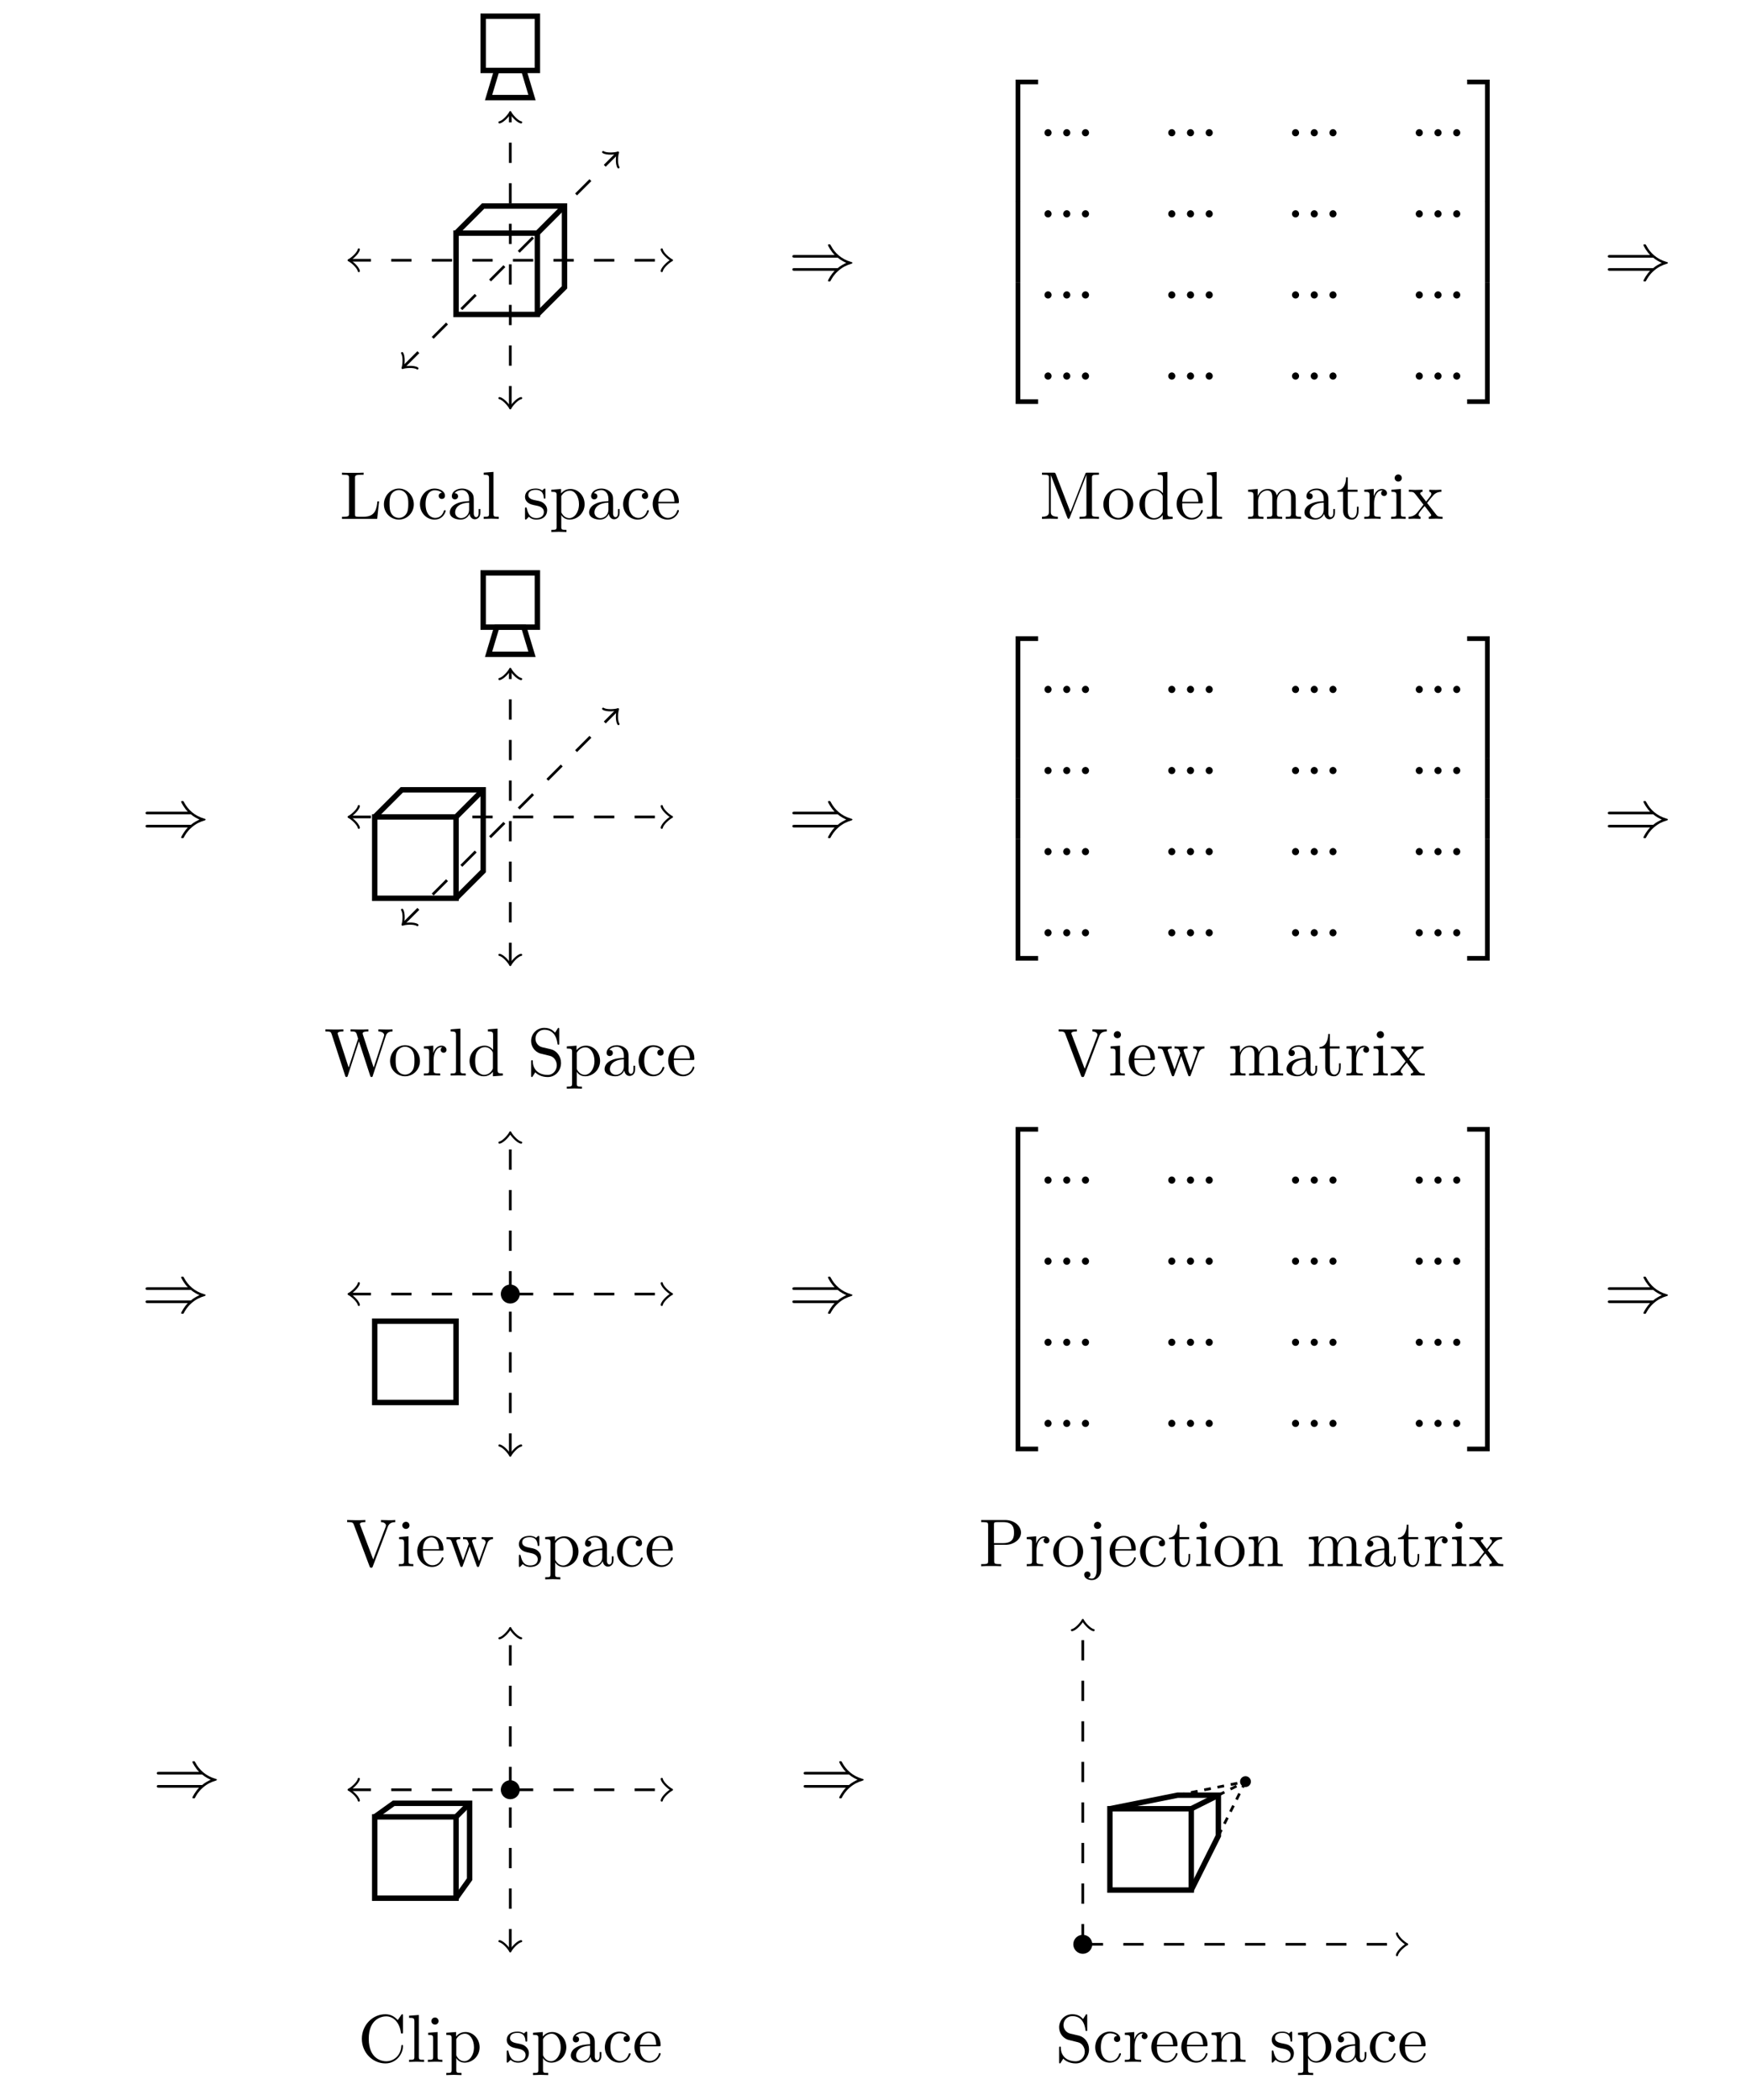 <?xml version="1.0" encoding="UTF-8"?>
<svg xmlns="http://www.w3.org/2000/svg" xmlns:xlink="http://www.w3.org/1999/xlink" width="257.37" height="309.53" viewBox="0 0 257.37 309.53">
<defs>
<g>
<g id="glyph-0-0">
</g>
<g id="glyph-0-1">
<path d="M 7.234 -3.266 C 7.656 -2.906 8.172 -2.641 8.5 -2.5 C 8.141 -2.328 7.641 -2.078 7.234 -1.719 L 0.906 -1.719 C 0.734 -1.719 0.547 -1.719 0.547 -1.531 C 0.547 -1.328 0.734 -1.328 0.891 -1.328 L 6.781 -1.328 C 6.312 -0.875 5.797 0.016 5.797 0.141 C 5.797 0.25 5.922 0.25 5.984 0.25 C 6.062 0.25 6.125 0.25 6.172 0.172 C 6.375 -0.203 6.656 -0.734 7.312 -1.312 C 8 -1.922 8.656 -2.188 9.188 -2.344 C 9.344 -2.406 9.359 -2.406 9.375 -2.438 C 9.406 -2.438 9.406 -2.469 9.406 -2.5 C 9.406 -2.516 9.406 -2.531 9.391 -2.547 L 9.359 -2.578 C 9.344 -2.578 9.328 -2.594 9.141 -2.656 C 7.797 -3.047 6.797 -3.953 6.234 -5.031 C 6.125 -5.219 6.125 -5.234 5.984 -5.234 C 5.922 -5.234 5.797 -5.234 5.797 -5.125 C 5.797 -5 6.297 -4.125 6.781 -3.656 L 0.891 -3.656 C 0.734 -3.656 0.547 -3.656 0.547 -3.453 C 0.547 -3.266 0.734 -3.266 0.906 -3.266 Z M 7.234 -3.266 "/>
</g>
<g id="glyph-1-0">
</g>
<g id="glyph-1-1">
<path d="M 3.25 17.547 L 3.938 17.547 L 3.938 0.297 L 6.562 0.297 L 6.562 -0.391 L 3.25 -0.391 Z M 3.25 17.547 "/>
</g>
<g id="glyph-1-2">
<path d="M 3.25 5.984 L 3.938 5.984 L 3.938 -0.016 L 3.25 -0.016 Z M 3.25 5.984 "/>
</g>
<g id="glyph-1-3">
<path d="M 3.25 17.531 L 6.562 17.531 L 6.562 16.844 L 3.938 16.844 L 3.938 -0.406 L 3.25 -0.406 Z M 3.25 17.531 "/>
</g>
<g id="glyph-1-4">
<path d="M 2.703 17.547 L 3.391 17.547 L 3.391 -0.391 L 0.062 -0.391 L 0.062 0.297 L 2.703 0.297 Z M 2.703 17.547 "/>
</g>
<g id="glyph-1-5">
<path d="M 2.703 5.984 L 3.391 5.984 L 3.391 -0.016 L 2.703 -0.016 Z M 2.703 5.984 "/>
</g>
<g id="glyph-1-6">
<path d="M 2.703 16.844 L 0.062 16.844 L 0.062 17.531 L 3.391 17.531 L 3.391 -0.406 L 2.703 -0.406 Z M 2.703 16.844 "/>
</g>
<g id="glyph-2-0">
</g>
<g id="glyph-2-1">
<path d="M 1.906 -0.531 C 1.906 -0.812 1.672 -1.062 1.391 -1.062 C 1.094 -1.062 0.859 -0.812 0.859 -0.531 C 0.859 -0.234 1.094 0 1.391 0 C 1.672 0 1.906 -0.234 1.906 -0.531 Z M 1.906 -0.531 "/>
</g>
<g id="glyph-3-0">
</g>
<g id="glyph-3-1">
<path d="M 5.797 -2.578 L 5.547 -2.578 C 5.438 -1.562 5.297 -0.312 3.547 -0.312 L 2.734 -0.312 C 2.266 -0.312 2.25 -0.375 2.25 -0.703 L 2.25 -6.016 C 2.25 -6.359 2.25 -6.5 3.188 -6.5 L 3.516 -6.5 L 3.516 -6.812 C 3.156 -6.781 2.25 -6.781 1.844 -6.781 C 1.453 -6.781 0.672 -6.781 0.328 -6.812 L 0.328 -6.5 L 0.562 -6.5 C 1.328 -6.5 1.359 -6.391 1.359 -6.031 L 1.359 -0.781 C 1.359 -0.422 1.328 -0.312 0.562 -0.312 L 0.328 -0.312 L 0.328 0 L 5.516 0 Z M 5.797 -2.578 "/>
</g>
<g id="glyph-3-2">
<path d="M 4.688 -2.141 C 4.688 -3.406 3.703 -4.469 2.5 -4.469 C 1.25 -4.469 0.281 -3.375 0.281 -2.141 C 0.281 -0.844 1.312 0.109 2.484 0.109 C 3.688 0.109 4.688 -0.875 4.688 -2.141 Z M 3.875 -2.219 C 3.875 -1.859 3.875 -1.312 3.656 -0.875 C 3.422 -0.422 2.984 -0.141 2.5 -0.141 C 2.062 -0.141 1.625 -0.344 1.359 -0.812 C 1.109 -1.25 1.109 -1.859 1.109 -2.219 C 1.109 -2.609 1.109 -3.141 1.344 -3.578 C 1.609 -4.031 2.078 -4.25 2.484 -4.25 C 2.922 -4.25 3.344 -4.031 3.609 -3.594 C 3.875 -3.172 3.875 -2.594 3.875 -2.219 Z M 3.875 -2.219 "/>
</g>
<g id="glyph-3-3">
<path d="M 4.141 -1.188 C 4.141 -1.281 4.031 -1.281 4 -1.281 C 3.922 -1.281 3.891 -1.25 3.875 -1.188 C 3.594 -0.266 2.938 -0.141 2.578 -0.141 C 2.047 -0.141 1.172 -0.562 1.172 -2.172 C 1.172 -3.797 1.984 -4.219 2.516 -4.219 C 2.609 -4.219 3.234 -4.203 3.578 -3.844 C 3.172 -3.812 3.109 -3.516 3.109 -3.391 C 3.109 -3.125 3.297 -2.938 3.562 -2.938 C 3.828 -2.938 4.031 -3.094 4.031 -3.406 C 4.031 -4.078 3.266 -4.469 2.5 -4.469 C 1.25 -4.469 0.344 -3.391 0.344 -2.156 C 0.344 -0.875 1.328 0.109 2.484 0.109 C 3.812 0.109 4.141 -1.094 4.141 -1.188 Z M 4.141 -1.188 "/>
</g>
<g id="glyph-3-4">
<path d="M 4.812 -0.891 L 4.812 -1.453 L 4.562 -1.453 L 4.562 -0.891 C 4.562 -0.312 4.312 -0.25 4.203 -0.25 C 3.875 -0.25 3.844 -0.703 3.844 -0.75 L 3.844 -2.734 C 3.844 -3.156 3.844 -3.547 3.484 -3.922 C 3.094 -4.312 2.594 -4.469 2.109 -4.469 C 1.297 -4.469 0.609 -4 0.609 -3.344 C 0.609 -3.047 0.812 -2.875 1.062 -2.875 C 1.344 -2.875 1.531 -3.078 1.531 -3.328 C 1.531 -3.453 1.469 -3.781 1.016 -3.781 C 1.281 -4.141 1.781 -4.25 2.094 -4.25 C 2.578 -4.25 3.156 -3.859 3.156 -2.969 L 3.156 -2.609 C 2.641 -2.578 1.938 -2.547 1.312 -2.25 C 0.562 -1.906 0.312 -1.391 0.312 -0.953 C 0.312 -0.141 1.281 0.109 1.906 0.109 C 2.578 0.109 3.031 -0.297 3.219 -0.75 C 3.266 -0.359 3.531 0.062 4 0.062 C 4.203 0.062 4.812 -0.078 4.812 -0.891 Z M 3.156 -1.391 C 3.156 -0.453 2.438 -0.109 1.984 -0.109 C 1.5 -0.109 1.094 -0.453 1.094 -0.953 C 1.094 -1.5 1.5 -2.328 3.156 -2.391 Z M 3.156 -1.391 "/>
</g>
<g id="glyph-3-5">
<path d="M 2.547 0 L 2.547 -0.312 C 1.875 -0.312 1.766 -0.312 1.766 -0.75 L 1.766 -6.922 L 0.328 -6.812 L 0.328 -6.5 C 1.031 -6.5 1.109 -6.438 1.109 -5.938 L 1.109 -0.75 C 1.109 -0.312 1 -0.312 0.328 -0.312 L 0.328 0 L 1.438 -0.031 Z M 2.547 0 "/>
</g>
<g id="glyph-3-6">
<path d="M 3.594 -1.281 C 3.594 -1.797 3.297 -2.109 3.172 -2.219 C 2.844 -2.547 2.453 -2.625 2.031 -2.703 C 1.469 -2.812 0.812 -2.938 0.812 -3.516 C 0.812 -3.875 1.062 -4.281 1.922 -4.281 C 3.016 -4.281 3.078 -3.375 3.094 -3.078 C 3.094 -2.984 3.203 -2.984 3.203 -2.984 C 3.344 -2.984 3.344 -3.031 3.344 -3.219 L 3.344 -4.234 C 3.344 -4.391 3.344 -4.469 3.234 -4.469 C 3.188 -4.469 3.156 -4.469 3.031 -4.344 C 3 -4.312 2.906 -4.219 2.859 -4.188 C 2.484 -4.469 2.078 -4.469 1.922 -4.469 C 0.703 -4.469 0.328 -3.797 0.328 -3.234 C 0.328 -2.891 0.484 -2.609 0.75 -2.391 C 1.078 -2.141 1.359 -2.078 2.078 -1.938 C 2.297 -1.891 3.109 -1.734 3.109 -1.016 C 3.109 -0.516 2.766 -0.109 1.984 -0.109 C 1.141 -0.109 0.781 -0.672 0.594 -1.531 C 0.562 -1.656 0.562 -1.688 0.453 -1.688 C 0.328 -1.688 0.328 -1.625 0.328 -1.453 L 0.328 -0.125 C 0.328 0.047 0.328 0.109 0.438 0.109 C 0.484 0.109 0.5 0.094 0.688 -0.094 C 0.703 -0.109 0.703 -0.125 0.891 -0.312 C 1.328 0.094 1.781 0.109 1.984 0.109 C 3.125 0.109 3.594 -0.562 3.594 -1.281 Z M 3.594 -1.281 "/>
</g>
<g id="glyph-3-7">
<path d="M 5.188 -2.156 C 5.188 -3.422 4.234 -4.406 3.109 -4.406 C 2.328 -4.406 1.906 -3.969 1.719 -3.75 L 1.719 -4.406 L 0.281 -4.297 L 0.281 -3.984 C 0.984 -3.984 1.062 -3.922 1.062 -3.484 L 1.062 1.172 C 1.062 1.625 0.953 1.625 0.281 1.625 L 0.281 1.938 L 1.391 1.906 L 2.516 1.938 L 2.516 1.625 C 1.859 1.625 1.75 1.625 1.75 1.172 L 1.75 -0.594 C 1.797 -0.422 2.219 0.109 2.969 0.109 C 4.156 0.109 5.188 -0.875 5.188 -2.156 Z M 4.359 -2.156 C 4.359 -0.953 3.672 -0.109 2.938 -0.109 C 2.531 -0.109 2.156 -0.312 1.891 -0.719 C 1.75 -0.922 1.75 -0.938 1.75 -1.141 L 1.75 -3.359 C 2.031 -3.875 2.516 -4.156 3.031 -4.156 C 3.766 -4.156 4.359 -3.281 4.359 -2.156 Z M 4.359 -2.156 "/>
</g>
<g id="glyph-3-8">
<path d="M 4.141 -1.188 C 4.141 -1.281 4.062 -1.312 4 -1.312 C 3.922 -1.312 3.891 -1.25 3.875 -1.172 C 3.531 -0.141 2.625 -0.141 2.531 -0.141 C 2.031 -0.141 1.641 -0.438 1.406 -0.812 C 1.109 -1.281 1.109 -1.938 1.109 -2.297 L 3.891 -2.297 C 4.109 -2.297 4.141 -2.297 4.141 -2.516 C 4.141 -3.5 3.594 -4.469 2.359 -4.469 C 1.203 -4.469 0.281 -3.438 0.281 -2.188 C 0.281 -0.859 1.328 0.109 2.469 0.109 C 3.688 0.109 4.141 -1 4.141 -1.188 Z M 3.484 -2.516 L 1.109 -2.516 C 1.172 -4 2.016 -4.25 2.359 -4.25 C 3.375 -4.25 3.484 -2.906 3.484 -2.516 Z M 3.484 -2.516 "/>
</g>
<g id="glyph-3-9">
<path d="M 8.766 0 L 8.766 -0.312 L 8.516 -0.312 C 7.75 -0.312 7.734 -0.422 7.734 -0.781 L 7.734 -6.031 C 7.734 -6.391 7.75 -6.5 8.516 -6.5 L 8.766 -6.5 L 8.766 -6.812 L 7.078 -6.812 C 6.812 -6.812 6.812 -6.797 6.75 -6.625 L 4.562 -1 L 2.406 -6.594 C 2.312 -6.812 2.281 -6.812 2.047 -6.812 L 0.375 -6.812 L 0.375 -6.5 L 0.609 -6.5 C 1.375 -6.5 1.391 -6.391 1.391 -6.031 L 1.391 -1.047 C 1.391 -0.781 1.391 -0.312 0.375 -0.312 L 0.375 0 L 1.531 -0.031 L 2.703 0 L 2.703 -0.312 C 1.672 -0.312 1.672 -0.781 1.672 -1.047 L 1.672 -6.422 L 1.688 -6.422 L 4.094 -0.219 C 4.141 -0.094 4.188 0 4.281 0 C 4.391 0 4.422 -0.078 4.469 -0.188 L 6.922 -6.5 L 6.922 -0.781 C 6.922 -0.422 6.906 -0.312 6.141 -0.312 L 5.906 -0.312 L 5.906 0 C 6.266 -0.031 6.953 -0.031 7.344 -0.031 C 7.719 -0.031 8.391 -0.031 8.766 0 Z M 8.766 0 "/>
</g>
<g id="glyph-3-10">
<path d="M 5.25 0 L 5.25 -0.312 C 4.562 -0.312 4.469 -0.375 4.469 -0.875 L 4.469 -6.922 L 3.047 -6.812 L 3.047 -6.5 C 3.734 -6.5 3.812 -6.438 3.812 -5.938 L 3.812 -3.781 C 3.531 -4.141 3.094 -4.406 2.562 -4.406 C 1.391 -4.406 0.344 -3.422 0.344 -2.141 C 0.344 -0.875 1.312 0.109 2.453 0.109 C 3.094 0.109 3.531 -0.234 3.781 -0.547 L 3.781 0.109 Z M 3.781 -1.172 C 3.781 -1 3.781 -0.984 3.672 -0.812 C 3.375 -0.328 2.938 -0.109 2.5 -0.109 C 2.047 -0.109 1.688 -0.375 1.453 -0.75 C 1.203 -1.156 1.172 -1.719 1.172 -2.141 C 1.172 -2.5 1.188 -3.094 1.469 -3.547 C 1.688 -3.859 2.062 -4.188 2.609 -4.188 C 2.953 -4.188 3.375 -4.031 3.672 -3.594 C 3.781 -3.422 3.781 -3.406 3.781 -3.219 Z M 3.781 -1.172 "/>
</g>
<g id="glyph-3-11">
<path d="M 8.109 0 L 8.109 -0.312 C 7.594 -0.312 7.344 -0.312 7.328 -0.609 L 7.328 -2.516 C 7.328 -3.375 7.328 -3.672 7.016 -4.031 C 6.875 -4.203 6.547 -4.406 5.969 -4.406 C 5.141 -4.406 4.688 -3.812 4.531 -3.422 C 4.391 -4.297 3.656 -4.406 3.203 -4.406 C 2.469 -4.406 2 -3.984 1.719 -3.359 L 1.719 -4.406 L 0.312 -4.297 L 0.312 -3.984 C 1.016 -3.984 1.094 -3.922 1.094 -3.422 L 1.094 -0.75 C 1.094 -0.312 0.984 -0.312 0.312 -0.312 L 0.312 0 L 1.453 -0.031 L 2.562 0 L 2.562 -0.312 C 1.891 -0.312 1.781 -0.312 1.781 -0.75 L 1.781 -2.594 C 1.781 -3.625 2.5 -4.188 3.125 -4.188 C 3.766 -4.188 3.875 -3.656 3.875 -3.078 L 3.875 -0.75 C 3.875 -0.312 3.766 -0.312 3.094 -0.312 L 3.094 0 L 4.219 -0.031 L 5.328 0 L 5.328 -0.312 C 4.672 -0.312 4.562 -0.312 4.562 -0.75 L 4.562 -2.594 C 4.562 -3.625 5.266 -4.188 5.906 -4.188 C 6.531 -4.188 6.641 -3.656 6.641 -3.078 L 6.641 -0.75 C 6.641 -0.312 6.531 -0.312 5.859 -0.312 L 5.859 0 L 6.984 -0.031 Z M 8.109 0 "/>
</g>
<g id="glyph-3-12">
<path d="M 3.312 -1.234 L 3.312 -1.797 L 3.062 -1.797 L 3.062 -1.25 C 3.062 -0.516 2.766 -0.141 2.391 -0.141 C 1.719 -0.141 1.719 -1.047 1.719 -1.219 L 1.719 -3.984 L 3.156 -3.984 L 3.156 -4.297 L 1.719 -4.297 L 1.719 -6.125 L 1.469 -6.125 C 1.469 -5.312 1.172 -4.25 0.188 -4.203 L 0.188 -3.984 L 1.031 -3.984 L 1.031 -1.234 C 1.031 -0.016 1.969 0.109 2.328 0.109 C 3.031 0.109 3.312 -0.594 3.312 -1.234 Z M 3.312 -1.234 "/>
</g>
<g id="glyph-3-13">
<path d="M 3.625 -3.797 C 3.625 -4.109 3.312 -4.406 2.891 -4.406 C 2.156 -4.406 1.797 -3.734 1.672 -3.312 L 1.672 -4.406 L 0.281 -4.297 L 0.281 -3.984 C 0.984 -3.984 1.062 -3.922 1.062 -3.422 L 1.062 -0.75 C 1.062 -0.312 0.953 -0.312 0.281 -0.312 L 0.281 0 L 1.422 -0.031 C 1.812 -0.031 2.281 -0.031 2.688 0 L 2.688 -0.312 L 2.469 -0.312 C 1.734 -0.312 1.719 -0.422 1.719 -0.781 L 1.719 -2.312 C 1.719 -3.297 2.141 -4.188 2.891 -4.188 C 2.953 -4.188 2.984 -4.188 3 -4.172 C 2.969 -4.172 2.766 -4.047 2.766 -3.781 C 2.766 -3.516 2.984 -3.359 3.203 -3.359 C 3.375 -3.359 3.625 -3.484 3.625 -3.797 Z M 3.625 -3.797 "/>
</g>
<g id="glyph-3-14">
<path d="M 2.469 0 L 2.469 -0.312 C 1.797 -0.312 1.766 -0.359 1.766 -0.75 L 1.766 -4.406 L 0.375 -4.297 L 0.375 -3.984 C 1.016 -3.984 1.109 -3.922 1.109 -3.438 L 1.109 -0.75 C 1.109 -0.312 1 -0.312 0.328 -0.312 L 0.328 0 L 1.422 -0.031 C 1.781 -0.031 2.125 -0.016 2.469 0 Z M 1.906 -6.016 C 1.906 -6.297 1.688 -6.547 1.391 -6.547 C 1.047 -6.547 0.844 -6.266 0.844 -6.016 C 0.844 -5.75 1.078 -5.5 1.375 -5.5 C 1.719 -5.5 1.906 -5.766 1.906 -6.016 Z M 1.906 -6.016 "/>
</g>
<g id="glyph-3-15">
<path d="M 5.141 0 L 5.141 -0.312 C 4.609 -0.312 4.422 -0.328 4.203 -0.625 L 2.859 -2.344 C 3.156 -2.719 3.531 -3.203 3.781 -3.469 C 4.094 -3.828 4.5 -3.984 4.969 -3.984 L 4.969 -4.297 C 4.703 -4.281 4.406 -4.266 4.141 -4.266 C 3.844 -4.266 3.312 -4.281 3.188 -4.297 L 3.188 -3.984 C 3.406 -3.969 3.484 -3.844 3.484 -3.672 C 3.484 -3.516 3.375 -3.391 3.328 -3.328 L 2.719 -2.547 L 1.938 -3.562 C 1.844 -3.656 1.844 -3.672 1.844 -3.734 C 1.844 -3.891 2 -3.984 2.188 -3.984 L 2.188 -4.297 L 1.109 -4.266 C 0.906 -4.266 0.438 -4.281 0.172 -4.297 L 0.172 -3.984 C 0.875 -3.984 0.875 -3.984 1.344 -3.375 L 2.328 -2.094 C 1.859 -1.5 1.859 -1.469 1.391 -0.906 C 0.922 -0.328 0.328 -0.312 0.125 -0.312 L 0.125 0 C 0.375 -0.016 0.688 -0.031 0.953 -0.031 L 1.891 0 L 1.891 -0.312 C 1.672 -0.344 1.609 -0.469 1.609 -0.625 C 1.609 -0.844 1.891 -1.172 2.5 -1.891 L 3.266 -0.891 C 3.344 -0.781 3.469 -0.625 3.469 -0.562 C 3.469 -0.469 3.375 -0.312 3.109 -0.312 L 3.109 0 L 4.188 -0.031 C 4.453 -0.031 4.844 -0.016 5.141 0 Z M 5.141 0 "/>
</g>
<g id="glyph-3-16">
<path d="M 10.062 -6.5 L 10.062 -6.812 C 9.766 -6.781 9.453 -6.781 9.156 -6.781 L 7.969 -6.812 L 7.969 -6.5 C 8.641 -6.484 8.828 -6.156 8.828 -5.969 C 8.828 -5.906 8.797 -5.828 8.781 -5.766 L 7.281 -1.172 L 5.688 -6.047 C 5.688 -6.094 5.656 -6.156 5.656 -6.203 C 5.656 -6.5 6.234 -6.5 6.5 -6.5 L 6.5 -6.812 C 6.141 -6.781 5.469 -6.781 5.078 -6.781 L 3.875 -6.812 L 3.875 -6.5 C 4.438 -6.5 4.641 -6.5 4.766 -6.141 L 4.984 -5.438 L 3.594 -1.172 L 2 -6.078 C 1.984 -6.094 1.969 -6.172 1.969 -6.203 C 1.969 -6.5 2.547 -6.5 2.812 -6.5 L 2.812 -6.812 C 2.453 -6.781 1.781 -6.781 1.391 -6.781 L 0.172 -6.812 L 0.172 -6.5 C 0.922 -6.5 0.969 -6.453 1.094 -6.078 L 3.078 0.031 C 3.109 0.125 3.141 0.219 3.266 0.219 C 3.406 0.219 3.422 0.156 3.469 0.016 L 5.109 -5.047 L 6.766 0.031 C 6.797 0.125 6.828 0.219 6.953 0.219 C 7.094 0.219 7.125 0.156 7.156 0.016 L 9.062 -5.828 C 9.234 -6.406 9.672 -6.5 10.062 -6.5 Z M 10.062 -6.5 "/>
</g>
<g id="glyph-3-17">
<path d="M 4.969 -1.859 C 4.969 -2.844 4.312 -3.672 3.484 -3.875 L 2.203 -4.172 C 1.578 -4.328 1.203 -4.859 1.203 -5.438 C 1.203 -6.141 1.734 -6.75 2.516 -6.75 C 4.172 -6.75 4.391 -5.109 4.453 -4.672 C 4.469 -4.609 4.469 -4.547 4.578 -4.547 C 4.703 -4.547 4.703 -4.594 4.703 -4.781 L 4.703 -6.781 C 4.703 -6.953 4.703 -7.031 4.594 -7.031 C 4.531 -7.031 4.516 -7.016 4.453 -6.891 L 4.094 -6.328 C 3.797 -6.625 3.391 -7.031 2.5 -7.031 C 1.391 -7.031 0.562 -6.156 0.562 -5.094 C 0.562 -4.266 1.094 -3.531 1.859 -3.266 C 1.969 -3.234 2.484 -3.109 3.188 -2.938 C 3.453 -2.875 3.75 -2.797 4.031 -2.438 C 4.234 -2.172 4.344 -1.844 4.344 -1.516 C 4.344 -0.812 3.844 -0.094 3 -0.094 C 2.719 -0.094 1.953 -0.141 1.422 -0.625 C 0.844 -1.172 0.812 -1.797 0.812 -2.156 C 0.797 -2.266 0.719 -2.266 0.688 -2.266 C 0.562 -2.266 0.562 -2.188 0.562 -2.016 L 0.562 -0.016 C 0.562 0.156 0.562 0.219 0.672 0.219 C 0.734 0.219 0.75 0.203 0.812 0.094 C 0.812 0.094 0.844 0.047 1.172 -0.484 C 1.484 -0.141 2.125 0.219 3.016 0.219 C 4.172 0.219 4.969 -0.75 4.969 -1.859 Z M 4.969 -1.859 "/>
</g>
<g id="glyph-3-18">
<path d="M 7.281 -6.5 L 7.281 -6.812 C 6.969 -6.781 6.562 -6.781 6.312 -6.781 L 5.172 -6.812 L 5.172 -6.5 C 5.688 -6.484 5.906 -6.234 5.906 -6 C 5.906 -5.922 5.875 -5.859 5.859 -5.797 L 4.031 -1 L 2.125 -6.031 C 2.062 -6.172 2.062 -6.203 2.062 -6.203 C 2.062 -6.5 2.625 -6.5 2.875 -6.5 L 2.875 -6.812 C 2.516 -6.781 1.828 -6.781 1.453 -6.781 L 0.188 -6.812 L 0.188 -6.5 C 0.844 -6.5 1.031 -6.5 1.172 -6.125 L 3.484 0 C 3.547 0.188 3.594 0.219 3.734 0.219 C 3.891 0.219 3.922 0.172 3.969 0.031 L 6.188 -5.828 C 6.328 -6.203 6.594 -6.484 7.281 -6.5 Z M 7.281 -6.5 "/>
</g>
<g id="glyph-3-19">
<path d="M 7.016 -3.984 L 7.016 -4.297 C 6.781 -4.281 6.5 -4.266 6.281 -4.266 L 5.359 -4.297 L 5.359 -3.984 C 5.719 -3.984 5.938 -3.797 5.938 -3.516 C 5.938 -3.453 5.938 -3.422 5.875 -3.297 L 4.969 -0.75 L 3.984 -3.531 C 3.953 -3.656 3.938 -3.672 3.938 -3.719 C 3.938 -3.984 4.328 -3.984 4.531 -3.984 L 4.531 -4.297 L 3.484 -4.266 C 3.188 -4.266 2.906 -4.281 2.609 -4.297 L 2.609 -3.984 C 2.969 -3.984 3.125 -3.969 3.234 -3.844 C 3.281 -3.781 3.391 -3.484 3.453 -3.297 L 2.609 -0.875 L 1.656 -3.531 C 1.609 -3.656 1.609 -3.672 1.609 -3.719 C 1.609 -3.984 2 -3.984 2.188 -3.984 L 2.188 -4.297 L 1.109 -4.266 L 0.172 -4.297 L 0.172 -3.984 C 0.672 -3.984 0.797 -3.953 0.922 -3.641 L 2.172 -0.109 C 2.219 0.031 2.25 0.109 2.375 0.109 C 2.516 0.109 2.531 0.047 2.578 -0.094 L 3.594 -2.906 L 4.609 -0.078 C 4.641 0.031 4.672 0.109 4.812 0.109 C 4.938 0.109 4.969 0.016 5 -0.078 L 6.172 -3.344 C 6.344 -3.844 6.656 -3.984 7.016 -3.984 Z M 7.016 -3.984 "/>
</g>
<g id="glyph-3-20">
<path d="M 6.219 -4.953 C 6.219 -5.938 5.234 -6.812 3.875 -6.812 L 0.344 -6.812 L 0.344 -6.5 L 0.594 -6.5 C 1.359 -6.5 1.375 -6.391 1.375 -6.031 L 1.375 -0.781 C 1.375 -0.422 1.359 -0.312 0.594 -0.312 L 0.344 -0.312 L 0.344 0 C 0.703 -0.031 1.438 -0.031 1.812 -0.031 C 2.188 -0.031 2.938 -0.031 3.297 0 L 3.297 -0.312 L 3.047 -0.312 C 2.281 -0.312 2.266 -0.422 2.266 -0.781 L 2.266 -3.156 L 3.953 -3.156 C 5.141 -3.156 6.219 -3.953 6.219 -4.953 Z M 5.188 -4.953 C 5.188 -4.484 5.188 -3.406 3.609 -3.406 L 2.234 -3.406 L 2.234 -6.094 C 2.234 -6.438 2.25 -6.5 2.719 -6.5 L 3.609 -6.5 C 5.188 -6.5 5.188 -5.438 5.188 -4.953 Z M 5.188 -4.953 "/>
</g>
<g id="glyph-3-21">
<path d="M 2.094 0.5 L 2.094 -4.406 L 0.578 -4.297 L 0.578 -3.984 C 1.344 -3.984 1.438 -3.922 1.438 -3.422 L 1.438 0.516 C 1.438 0.969 1.344 1.828 0.703 1.828 C 0.656 1.828 0.422 1.828 0.172 1.688 C 0.312 1.656 0.516 1.516 0.516 1.25 C 0.516 0.984 0.344 0.781 0.062 0.781 C -0.219 0.781 -0.406 0.984 -0.406 1.25 C -0.406 1.766 0.156 2.047 0.734 2.047 C 1.469 2.047 2.094 1.406 2.094 0.5 Z M 2.094 -6.016 C 2.094 -6.297 1.859 -6.547 1.562 -6.547 C 1.219 -6.547 1.031 -6.266 1.031 -6.016 C 1.031 -5.75 1.25 -5.5 1.562 -5.5 C 1.891 -5.5 2.094 -5.766 2.094 -6.016 Z M 2.094 -6.016 "/>
</g>
<g id="glyph-3-22">
<path d="M 5.328 0 L 5.328 -0.312 C 4.812 -0.312 4.562 -0.312 4.562 -0.609 L 4.562 -2.516 C 4.562 -3.375 4.562 -3.672 4.25 -4.031 C 4.109 -4.203 3.781 -4.406 3.203 -4.406 C 2.469 -4.406 2 -3.984 1.719 -3.359 L 1.719 -4.406 L 0.312 -4.297 L 0.312 -3.984 C 1.016 -3.984 1.094 -3.922 1.094 -3.422 L 1.094 -0.75 C 1.094 -0.312 0.984 -0.312 0.312 -0.312 L 0.312 0 L 1.453 -0.031 L 2.562 0 L 2.562 -0.312 C 1.891 -0.312 1.781 -0.312 1.781 -0.75 L 1.781 -2.594 C 1.781 -3.625 2.5 -4.188 3.125 -4.188 C 3.766 -4.188 3.875 -3.656 3.875 -3.078 L 3.875 -0.75 C 3.875 -0.312 3.766 -0.312 3.094 -0.312 L 3.094 0 L 4.219 -0.031 Z M 5.328 0 "/>
</g>
<g id="glyph-3-23">
<path d="M 6.625 -2.328 C 6.625 -2.422 6.625 -2.5 6.5 -2.5 C 6.391 -2.5 6.391 -2.438 6.375 -2.328 C 6.297 -0.906 5.234 -0.094 4.141 -0.094 C 3.531 -0.094 1.578 -0.422 1.578 -3.406 C 1.578 -6.375 3.531 -6.719 4.141 -6.719 C 5.219 -6.719 6.109 -5.812 6.312 -4.359 C 6.328 -4.219 6.328 -4.188 6.469 -4.188 C 6.625 -4.188 6.625 -4.219 6.625 -4.422 L 6.625 -6.781 C 6.625 -6.953 6.625 -7.031 6.516 -7.031 C 6.484 -7.031 6.438 -7.031 6.359 -6.906 L 5.859 -6.172 C 5.5 -6.531 4.984 -7.031 4.031 -7.031 C 2.156 -7.031 0.562 -5.438 0.562 -3.406 C 0.562 -1.344 2.172 0.219 4.031 0.219 C 5.656 0.219 6.625 -1.172 6.625 -2.328 Z M 6.625 -2.328 "/>
</g>
</g>
</defs>
<path fill="none" stroke-width="0.797" stroke-linecap="butt" stroke-linejoin="miter" stroke="rgb(0%, 0%, 0%)" stroke-opacity="1" stroke-miterlimit="10" d="M 35.973 75.941 L 35.973 67.949 L 43.965 67.949 L 43.965 75.941 Z M 35.973 75.941 " transform="matrix(1, 0, 0, -1, 35.249, 78.332)"/>
<path fill="none" stroke-width="0.797" stroke-linecap="butt" stroke-linejoin="miter" stroke="rgb(0%, 0%, 0%)" stroke-opacity="1" stroke-miterlimit="10" d="M 36.77 63.949 L 37.969 67.949 L 41.969 67.949 L 43.169 63.949 Z M 36.77 63.949 " transform="matrix(1, 0, 0, -1, 35.249, 78.332)"/>
<path fill="none" stroke-width="0.399" stroke-linecap="butt" stroke-linejoin="miter" stroke="rgb(0%, 0%, 0%)" stroke-opacity="1" stroke-dasharray="2.989 2.989" stroke-miterlimit="10" d="M 39.969 18.445 L 39.969 61.496 " transform="matrix(1, 0, 0, -1, 35.249, 78.332)"/>
<path fill="none" stroke-width="0.319" stroke-linecap="round" stroke-linejoin="round" stroke="rgb(0%, 0%, 0%)" stroke-opacity="1" stroke-miterlimit="10" d="M -1.196 1.594 C -1.095 0.996 -0.001 0.098 0.3 0 C -0.001 -0.101 -1.095 -0.996 -1.196 -1.593 " transform="matrix(0, 1, 1, 0, 75.218, 59.888)"/>
<path fill="none" stroke-width="0.319" stroke-linecap="round" stroke-linejoin="round" stroke="rgb(0%, 0%, 0%)" stroke-opacity="1" stroke-miterlimit="10" d="M -1.197 1.593 C -1.096 0.996 0.002 0.101 0.299 -0 C 0.002 -0.098 -1.096 -0.996 -1.197 -1.594 " transform="matrix(0, -1, -1, 0, 75.218, 16.838)"/>
<path fill="none" stroke-width="0.399" stroke-linecap="butt" stroke-linejoin="miter" stroke="rgb(0%, 0%, 0%)" stroke-opacity="1" stroke-dasharray="2.989 2.989" stroke-miterlimit="10" d="M 16.446 39.968 L 63.493 39.968 " transform="matrix(1, 0, 0, -1, 35.249, 78.332)"/>
<path fill="none" stroke-width="0.319" stroke-linecap="round" stroke-linejoin="round" stroke="rgb(0%, 0%, 0%)" stroke-opacity="1" stroke-miterlimit="10" d="M -1.196 1.594 C -1.094 0.997 -0 0.098 0.301 0.001 C -0 -0.101 -1.094 -0.995 -1.196 -1.593 " transform="matrix(-1, 0, 0, 1, 51.695, 38.363)"/>
<path fill="none" stroke-width="0.319" stroke-linecap="round" stroke-linejoin="round" stroke="rgb(0%, 0%, 0%)" stroke-opacity="1" stroke-miterlimit="10" d="M -1.195 1.593 C -1.097 0.995 0 0.101 0.297 -0.001 C 0 -0.098 -1.097 -0.997 -1.195 -1.594 " transform="matrix(1, 0, 0, -1, 98.742, 38.363)"/>
<path fill="none" stroke-width="0.399" stroke-linecap="butt" stroke-linejoin="miter" stroke="rgb(0%, 0%, 0%)" stroke-opacity="1" stroke-dasharray="2.989 2.989" stroke-miterlimit="10" d="M 24.305 24.304 L 55.633 55.633 " transform="matrix(1, 0, 0, -1, 35.249, 78.332)"/>
<path fill="none" stroke-width="0.319" stroke-linecap="round" stroke-linejoin="round" stroke="rgb(0%, 0%, 0%)" stroke-opacity="1" stroke-miterlimit="10" d="M -1.195 1.594 C -1.095 0.998 0.001 0.1 0.3 0.001 C 0.001 -0.099 -1.095 -0.997 -1.195 -1.593 " transform="matrix(-0.707, 0.707, 0.707, 0.707, 59.555, 54.026)"/>
<path fill="none" stroke-width="0.319" stroke-linecap="round" stroke-linejoin="round" stroke="rgb(0%, 0%, 0%)" stroke-opacity="1" stroke-miterlimit="10" d="M -1.195 1.593 C -1.096 0.997 0.001 0.099 0.299 -0.001 C 0.001 -0.1 -1.096 -0.998 -1.195 -1.594 " transform="matrix(0.707, -0.707, -0.707, -0.707, 90.882, 22.699)"/>
<path fill="none" stroke-width="0.797" stroke-linecap="butt" stroke-linejoin="miter" stroke="rgb(0%, 0%, 0%)" stroke-opacity="1" stroke-miterlimit="10" d="M 31.977 31.976 L 31.977 43.965 L 43.965 43.965 L 43.965 31.976 Z M 31.977 31.976 " transform="matrix(1, 0, 0, -1, 35.249, 78.332)"/>
<path fill="none" stroke-width="0.797" stroke-linecap="butt" stroke-linejoin="miter" stroke="rgb(0%, 0%, 0%)" stroke-opacity="1" stroke-miterlimit="10" d="M 31.977 43.965 L 35.973 47.965 L 47.962 47.965 L 47.962 35.972 L 43.965 31.976 " transform="matrix(1, 0, 0, -1, 35.249, 78.332)"/>
<path fill="none" stroke-width="0.797" stroke-linecap="butt" stroke-linejoin="miter" stroke="rgb(0%, 0%, 0%)" stroke-opacity="1" stroke-miterlimit="10" d="M 43.965 43.965 L 47.962 47.965 " transform="matrix(1, 0, 0, -1, 35.249, 78.332)"/>
<g fill="rgb(0%, 0%, 0%)" fill-opacity="1">
<use xlink:href="#glyph-0-1" x="116.249" y="41.246"/>
</g>
<g fill="rgb(0%, 0%, 0%)" fill-opacity="1">
<use xlink:href="#glyph-1-1" x="146.461" y="12.126"/>
</g>
<g fill="rgb(0%, 0%, 0%)" fill-opacity="1">
<use xlink:href="#glyph-1-2" x="146.461" y="29.661"/>
</g>
<g fill="rgb(0%, 0%, 0%)" fill-opacity="1">
<use xlink:href="#glyph-1-2" x="146.461" y="35.638"/>
</g>
<g fill="rgb(0%, 0%, 0%)" fill-opacity="1">
<use xlink:href="#glyph-1-3" x="146.461" y="42.015"/>
</g>
<g fill="rgb(0%, 0%, 0%)" fill-opacity="1">
<use xlink:href="#glyph-2-1" x="153.103" y="20.097"/>
<use xlink:href="#glyph-2-1" x="155.862" y="20.097"/>
<use xlink:href="#glyph-2-1" x="158.622" y="20.097"/>
</g>
<g fill="rgb(0%, 0%, 0%)" fill-opacity="1">
<use xlink:href="#glyph-2-1" x="171.344" y="20.097"/>
<use xlink:href="#glyph-2-1" x="174.104" y="20.097"/>
<use xlink:href="#glyph-2-1" x="176.863" y="20.097"/>
</g>
<g fill="rgb(0%, 0%, 0%)" fill-opacity="1">
<use xlink:href="#glyph-2-1" x="189.586" y="20.097"/>
<use xlink:href="#glyph-2-1" x="192.345" y="20.097"/>
<use xlink:href="#glyph-2-1" x="195.105" y="20.097"/>
</g>
<g fill="rgb(0%, 0%, 0%)" fill-opacity="1">
<use xlink:href="#glyph-2-1" x="207.827" y="20.097"/>
<use xlink:href="#glyph-2-1" x="210.587" y="20.097"/>
<use xlink:href="#glyph-2-1" x="213.347" y="20.097"/>
</g>
<g fill="rgb(0%, 0%, 0%)" fill-opacity="1">
<use xlink:href="#glyph-2-1" x="153.103" y="32.052"/>
<use xlink:href="#glyph-2-1" x="155.862" y="32.052"/>
<use xlink:href="#glyph-2-1" x="158.622" y="32.052"/>
</g>
<g fill="rgb(0%, 0%, 0%)" fill-opacity="1">
<use xlink:href="#glyph-2-1" x="171.344" y="32.052"/>
<use xlink:href="#glyph-2-1" x="174.104" y="32.052"/>
<use xlink:href="#glyph-2-1" x="176.863" y="32.052"/>
</g>
<g fill="rgb(0%, 0%, 0%)" fill-opacity="1">
<use xlink:href="#glyph-2-1" x="189.586" y="32.052"/>
<use xlink:href="#glyph-2-1" x="192.345" y="32.052"/>
<use xlink:href="#glyph-2-1" x="195.105" y="32.052"/>
</g>
<g fill="rgb(0%, 0%, 0%)" fill-opacity="1">
<use xlink:href="#glyph-2-1" x="207.827" y="32.052"/>
<use xlink:href="#glyph-2-1" x="210.587" y="32.052"/>
<use xlink:href="#glyph-2-1" x="213.347" y="32.052"/>
</g>
<g fill="rgb(0%, 0%, 0%)" fill-opacity="1">
<use xlink:href="#glyph-2-1" x="153.103" y="44.007"/>
<use xlink:href="#glyph-2-1" x="155.862" y="44.007"/>
<use xlink:href="#glyph-2-1" x="158.622" y="44.007"/>
</g>
<g fill="rgb(0%, 0%, 0%)" fill-opacity="1">
<use xlink:href="#glyph-2-1" x="171.344" y="44.007"/>
<use xlink:href="#glyph-2-1" x="174.104" y="44.007"/>
<use xlink:href="#glyph-2-1" x="176.863" y="44.007"/>
</g>
<g fill="rgb(0%, 0%, 0%)" fill-opacity="1">
<use xlink:href="#glyph-2-1" x="189.586" y="44.007"/>
<use xlink:href="#glyph-2-1" x="192.345" y="44.007"/>
<use xlink:href="#glyph-2-1" x="195.105" y="44.007"/>
</g>
<g fill="rgb(0%, 0%, 0%)" fill-opacity="1">
<use xlink:href="#glyph-2-1" x="207.827" y="44.007"/>
<use xlink:href="#glyph-2-1" x="210.587" y="44.007"/>
<use xlink:href="#glyph-2-1" x="213.347" y="44.007"/>
</g>
<g fill="rgb(0%, 0%, 0%)" fill-opacity="1">
<use xlink:href="#glyph-2-1" x="153.103" y="55.962"/>
<use xlink:href="#glyph-2-1" x="155.862" y="55.962"/>
<use xlink:href="#glyph-2-1" x="158.622" y="55.962"/>
</g>
<g fill="rgb(0%, 0%, 0%)" fill-opacity="1">
<use xlink:href="#glyph-2-1" x="171.344" y="55.962"/>
<use xlink:href="#glyph-2-1" x="174.104" y="55.962"/>
<use xlink:href="#glyph-2-1" x="176.863" y="55.962"/>
</g>
<g fill="rgb(0%, 0%, 0%)" fill-opacity="1">
<use xlink:href="#glyph-2-1" x="189.586" y="55.962"/>
<use xlink:href="#glyph-2-1" x="192.345" y="55.962"/>
<use xlink:href="#glyph-2-1" x="195.105" y="55.962"/>
</g>
<g fill="rgb(0%, 0%, 0%)" fill-opacity="1">
<use xlink:href="#glyph-2-1" x="207.827" y="55.962"/>
<use xlink:href="#glyph-2-1" x="210.587" y="55.962"/>
<use xlink:href="#glyph-2-1" x="213.347" y="55.962"/>
</g>
<g fill="rgb(0%, 0%, 0%)" fill-opacity="1">
<use xlink:href="#glyph-1-4" x="216.199" y="12.126"/>
</g>
<g fill="rgb(0%, 0%, 0%)" fill-opacity="1">
<use xlink:href="#glyph-1-5" x="216.199" y="29.661"/>
</g>
<g fill="rgb(0%, 0%, 0%)" fill-opacity="1">
<use xlink:href="#glyph-1-5" x="216.199" y="35.638"/>
</g>
<g fill="rgb(0%, 0%, 0%)" fill-opacity="1">
<use xlink:href="#glyph-1-6" x="216.199" y="42.015"/>
</g>
<g fill="rgb(0%, 0%, 0%)" fill-opacity="1">
<use xlink:href="#glyph-0-1" x="236.455" y="41.246"/>
</g>
<g fill="rgb(0%, 0%, 0%)" fill-opacity="1">
<use xlink:href="#glyph-3-1" x="50.082" y="76.486"/>
<use xlink:href="#glyph-3-2" x="56.309" y="76.486"/>
</g>
<g fill="rgb(0%, 0%, 0%)" fill-opacity="1">
<use xlink:href="#glyph-3-3" x="61.559" y="76.486"/>
</g>
<g fill="rgb(0%, 0%, 0%)" fill-opacity="1">
<use xlink:href="#glyph-3-4" x="65.993" y="76.486"/>
<use xlink:href="#glyph-3-5" x="70.974" y="76.486"/>
</g>
<g fill="rgb(0%, 0%, 0%)" fill-opacity="1">
<use xlink:href="#glyph-3-6" x="77.061" y="76.486"/>
<use xlink:href="#glyph-3-7" x="80.986" y="76.486"/>
<use xlink:href="#glyph-3-4" x="86.526" y="76.486"/>
<use xlink:href="#glyph-3-3" x="91.507" y="76.486"/>
<use xlink:href="#glyph-3-8" x="95.93" y="76.486"/>
</g>
<g fill="rgb(0%, 0%, 0%)" fill-opacity="1">
<use xlink:href="#glyph-3-9" x="153.224" y="76.486"/>
<use xlink:href="#glyph-3-2" x="162.36" y="76.486"/>
</g>
<g fill="rgb(0%, 0%, 0%)" fill-opacity="1">
<use xlink:href="#glyph-3-10" x="167.61" y="76.486"/>
</g>
<g fill="rgb(0%, 0%, 0%)" fill-opacity="1">
<use xlink:href="#glyph-3-8" x="173.159" y="76.486"/>
<use xlink:href="#glyph-3-5" x="177.583" y="76.486"/>
</g>
<g fill="rgb(0%, 0%, 0%)" fill-opacity="1">
<use xlink:href="#glyph-3-11" x="183.67" y="76.486"/>
<use xlink:href="#glyph-3-4" x="191.969" y="76.486"/>
<use xlink:href="#glyph-3-12" x="196.95" y="76.486"/>
<use xlink:href="#glyph-3-13" x="200.825" y="76.486"/>
<use xlink:href="#glyph-3-14" x="204.731" y="76.486"/>
<use xlink:href="#glyph-3-15" x="207.5" y="76.486"/>
</g>
<g fill="rgb(0%, 0%, 0%)" fill-opacity="1">
<use xlink:href="#glyph-0-1" x="20.907" y="123.31"/>
</g>
<path fill="none" stroke-width="0.797" stroke-linecap="butt" stroke-linejoin="miter" stroke="rgb(0%, 0%, 0%)" stroke-opacity="1" stroke-miterlimit="10" d="M 35.973 75.943 L 35.973 67.947 L 43.965 67.947 L 43.965 75.943 Z M 35.973 75.943 " transform="matrix(1, 0, 0, -1, 35.249, 160.396)"/>
<path fill="none" stroke-width="0.797" stroke-linecap="butt" stroke-linejoin="miter" stroke="rgb(0%, 0%, 0%)" stroke-opacity="1" stroke-miterlimit="10" d="M 36.77 63.95 L 37.969 67.947 L 41.969 67.947 L 43.169 63.95 Z M 36.77 63.95 " transform="matrix(1, 0, 0, -1, 35.249, 160.396)"/>
<path fill="none" stroke-width="0.399" stroke-linecap="butt" stroke-linejoin="miter" stroke="rgb(0%, 0%, 0%)" stroke-opacity="1" stroke-dasharray="2.989 2.989" stroke-miterlimit="10" d="M 39.969 18.443 L 39.969 61.493 " transform="matrix(1, 0, 0, -1, 35.249, 160.396)"/>
<path fill="none" stroke-width="0.319" stroke-linecap="round" stroke-linejoin="round" stroke="rgb(0%, 0%, 0%)" stroke-opacity="1" stroke-miterlimit="10" d="M -1.194 1.594 C -1.096 0.996 0.002 0.098 0.298 0 C 0.002 -0.101 -1.096 -0.996 -1.194 -1.593 " transform="matrix(0, 1, 1, 0, 75.218, 141.952)"/>
<path fill="none" stroke-width="0.319" stroke-linecap="round" stroke-linejoin="round" stroke="rgb(0%, 0%, 0%)" stroke-opacity="1" stroke-miterlimit="10" d="M -1.196 1.593 C -1.094 0.996 -0.001 0.101 0.3 -0 C -0.001 -0.098 -1.094 -0.996 -1.196 -1.594 " transform="matrix(0, -1, -1, 0, 75.218, 98.902)"/>
<path fill="none" stroke-width="0.399" stroke-linecap="butt" stroke-linejoin="miter" stroke="rgb(0%, 0%, 0%)" stroke-opacity="1" stroke-dasharray="2.989 2.989" stroke-miterlimit="10" d="M 16.446 39.97 L 63.493 39.97 " transform="matrix(1, 0, 0, -1, 35.249, 160.396)"/>
<path fill="none" stroke-width="0.319" stroke-linecap="round" stroke-linejoin="round" stroke="rgb(0%, 0%, 0%)" stroke-opacity="1" stroke-miterlimit="10" d="M -1.196 1.593 C -1.094 0.995 -0 0.101 0.301 -0.001 C -0 -0.098 -1.094 -0.997 -1.196 -1.595 " transform="matrix(-1, 0, 0, 1, 51.695, 120.427)"/>
<path fill="none" stroke-width="0.319" stroke-linecap="round" stroke-linejoin="round" stroke="rgb(0%, 0%, 0%)" stroke-opacity="1" stroke-miterlimit="10" d="M -1.195 1.595 C -1.097 0.997 0 0.098 0.297 0.001 C 0 -0.101 -1.097 -0.995 -1.195 -1.593 " transform="matrix(1, 0, 0, -1, 98.742, 120.427)"/>
<path fill="none" stroke-width="0.399" stroke-linecap="butt" stroke-linejoin="miter" stroke="rgb(0%, 0%, 0%)" stroke-opacity="1" stroke-dasharray="2.989 2.989" stroke-miterlimit="10" d="M 24.305 24.306 L 55.633 55.634 " transform="matrix(1, 0, 0, -1, 35.249, 160.396)"/>
<path fill="none" stroke-width="0.319" stroke-linecap="round" stroke-linejoin="round" stroke="rgb(0%, 0%, 0%)" stroke-opacity="1" stroke-miterlimit="10" d="M -1.196 1.593 C -1.096 0.997 0 0.099 0.299 -0 C 0 -0.1 -1.096 -0.998 -1.196 -1.594 " transform="matrix(-0.707, 0.707, 0.707, 0.707, 59.555, 136.09)"/>
<path fill="none" stroke-width="0.319" stroke-linecap="round" stroke-linejoin="round" stroke="rgb(0%, 0%, 0%)" stroke-opacity="1" stroke-miterlimit="10" d="M -1.194 1.594 C -1.095 0.998 0.002 0.1 0.3 0 C 0.002 -0.099 -1.095 -0.997 -1.194 -1.593 " transform="matrix(0.707, -0.707, -0.707, -0.707, 90.882, 104.763)"/>
<path fill="none" stroke-width="0.797" stroke-linecap="butt" stroke-linejoin="miter" stroke="rgb(0%, 0%, 0%)" stroke-opacity="1" stroke-miterlimit="10" d="M 19.985 27.978 L 19.985 39.97 L 31.977 39.97 L 31.977 27.978 Z M 19.985 27.978 " transform="matrix(1, 0, 0, -1, 35.249, 160.396)"/>
<path fill="none" stroke-width="0.797" stroke-linecap="butt" stroke-linejoin="miter" stroke="rgb(0%, 0%, 0%)" stroke-opacity="1" stroke-miterlimit="10" d="M 19.985 39.97 L 23.981 43.966 L 35.973 43.966 L 35.973 31.974 L 31.977 27.978 " transform="matrix(1, 0, 0, -1, 35.249, 160.396)"/>
<path fill="none" stroke-width="0.797" stroke-linecap="butt" stroke-linejoin="miter" stroke="rgb(0%, 0%, 0%)" stroke-opacity="1" stroke-miterlimit="10" d="M 31.977 39.97 L 35.973 43.966 " transform="matrix(1, 0, 0, -1, 35.249, 160.396)"/>
<g fill="rgb(0%, 0%, 0%)" fill-opacity="1">
<use xlink:href="#glyph-0-1" x="116.249" y="123.31"/>
</g>
<g fill="rgb(0%, 0%, 0%)" fill-opacity="1">
<use xlink:href="#glyph-1-1" x="146.461" y="94.19"/>
</g>
<g fill="rgb(0%, 0%, 0%)" fill-opacity="1">
<use xlink:href="#glyph-1-2" x="146.461" y="111.725"/>
</g>
<g fill="rgb(0%, 0%, 0%)" fill-opacity="1">
<use xlink:href="#glyph-1-2" x="146.461" y="117.702"/>
</g>
<g fill="rgb(0%, 0%, 0%)" fill-opacity="1">
<use xlink:href="#glyph-1-3" x="146.461" y="124.079"/>
</g>
<g fill="rgb(0%, 0%, 0%)" fill-opacity="1">
<use xlink:href="#glyph-2-1" x="153.103" y="102.161"/>
<use xlink:href="#glyph-2-1" x="155.862" y="102.161"/>
<use xlink:href="#glyph-2-1" x="158.622" y="102.161"/>
</g>
<g fill="rgb(0%, 0%, 0%)" fill-opacity="1">
<use xlink:href="#glyph-2-1" x="171.344" y="102.161"/>
<use xlink:href="#glyph-2-1" x="174.104" y="102.161"/>
<use xlink:href="#glyph-2-1" x="176.863" y="102.161"/>
</g>
<g fill="rgb(0%, 0%, 0%)" fill-opacity="1">
<use xlink:href="#glyph-2-1" x="189.586" y="102.161"/>
<use xlink:href="#glyph-2-1" x="192.345" y="102.161"/>
<use xlink:href="#glyph-2-1" x="195.105" y="102.161"/>
</g>
<g fill="rgb(0%, 0%, 0%)" fill-opacity="1">
<use xlink:href="#glyph-2-1" x="207.827" y="102.161"/>
<use xlink:href="#glyph-2-1" x="210.587" y="102.161"/>
<use xlink:href="#glyph-2-1" x="213.347" y="102.161"/>
</g>
<g fill="rgb(0%, 0%, 0%)" fill-opacity="1">
<use xlink:href="#glyph-2-1" x="153.103" y="114.116"/>
<use xlink:href="#glyph-2-1" x="155.862" y="114.116"/>
<use xlink:href="#glyph-2-1" x="158.622" y="114.116"/>
</g>
<g fill="rgb(0%, 0%, 0%)" fill-opacity="1">
<use xlink:href="#glyph-2-1" x="171.344" y="114.116"/>
<use xlink:href="#glyph-2-1" x="174.104" y="114.116"/>
<use xlink:href="#glyph-2-1" x="176.863" y="114.116"/>
</g>
<g fill="rgb(0%, 0%, 0%)" fill-opacity="1">
<use xlink:href="#glyph-2-1" x="189.586" y="114.116"/>
<use xlink:href="#glyph-2-1" x="192.345" y="114.116"/>
<use xlink:href="#glyph-2-1" x="195.105" y="114.116"/>
</g>
<g fill="rgb(0%, 0%, 0%)" fill-opacity="1">
<use xlink:href="#glyph-2-1" x="207.827" y="114.116"/>
<use xlink:href="#glyph-2-1" x="210.587" y="114.116"/>
<use xlink:href="#glyph-2-1" x="213.347" y="114.116"/>
</g>
<g fill="rgb(0%, 0%, 0%)" fill-opacity="1">
<use xlink:href="#glyph-2-1" x="153.103" y="126.071"/>
<use xlink:href="#glyph-2-1" x="155.862" y="126.071"/>
<use xlink:href="#glyph-2-1" x="158.622" y="126.071"/>
</g>
<g fill="rgb(0%, 0%, 0%)" fill-opacity="1">
<use xlink:href="#glyph-2-1" x="171.344" y="126.071"/>
<use xlink:href="#glyph-2-1" x="174.104" y="126.071"/>
<use xlink:href="#glyph-2-1" x="176.863" y="126.071"/>
</g>
<g fill="rgb(0%, 0%, 0%)" fill-opacity="1">
<use xlink:href="#glyph-2-1" x="189.586" y="126.071"/>
<use xlink:href="#glyph-2-1" x="192.345" y="126.071"/>
<use xlink:href="#glyph-2-1" x="195.105" y="126.071"/>
</g>
<g fill="rgb(0%, 0%, 0%)" fill-opacity="1">
<use xlink:href="#glyph-2-1" x="207.827" y="126.071"/>
<use xlink:href="#glyph-2-1" x="210.587" y="126.071"/>
<use xlink:href="#glyph-2-1" x="213.347" y="126.071"/>
</g>
<g fill="rgb(0%, 0%, 0%)" fill-opacity="1">
<use xlink:href="#glyph-2-1" x="153.103" y="138.026"/>
<use xlink:href="#glyph-2-1" x="155.862" y="138.026"/>
<use xlink:href="#glyph-2-1" x="158.622" y="138.026"/>
</g>
<g fill="rgb(0%, 0%, 0%)" fill-opacity="1">
<use xlink:href="#glyph-2-1" x="171.344" y="138.026"/>
<use xlink:href="#glyph-2-1" x="174.104" y="138.026"/>
<use xlink:href="#glyph-2-1" x="176.863" y="138.026"/>
</g>
<g fill="rgb(0%, 0%, 0%)" fill-opacity="1">
<use xlink:href="#glyph-2-1" x="189.586" y="138.026"/>
<use xlink:href="#glyph-2-1" x="192.345" y="138.026"/>
<use xlink:href="#glyph-2-1" x="195.105" y="138.026"/>
</g>
<g fill="rgb(0%, 0%, 0%)" fill-opacity="1">
<use xlink:href="#glyph-2-1" x="207.827" y="138.026"/>
<use xlink:href="#glyph-2-1" x="210.587" y="138.026"/>
<use xlink:href="#glyph-2-1" x="213.347" y="138.026"/>
</g>
<g fill="rgb(0%, 0%, 0%)" fill-opacity="1">
<use xlink:href="#glyph-1-4" x="216.199" y="94.19"/>
</g>
<g fill="rgb(0%, 0%, 0%)" fill-opacity="1">
<use xlink:href="#glyph-1-5" x="216.199" y="111.725"/>
</g>
<g fill="rgb(0%, 0%, 0%)" fill-opacity="1">
<use xlink:href="#glyph-1-5" x="216.199" y="117.702"/>
</g>
<g fill="rgb(0%, 0%, 0%)" fill-opacity="1">
<use xlink:href="#glyph-1-6" x="216.199" y="124.079"/>
</g>
<g fill="rgb(0%, 0%, 0%)" fill-opacity="1">
<use xlink:href="#glyph-0-1" x="236.455" y="123.31"/>
</g>
<g fill="rgb(0%, 0%, 0%)" fill-opacity="1">
<use xlink:href="#glyph-3-16" x="47.801" y="158.549"/>
</g>
<g fill="rgb(0%, 0%, 0%)" fill-opacity="1">
<use xlink:href="#glyph-3-2" x="57.215" y="158.549"/>
<use xlink:href="#glyph-3-13" x="62.197" y="158.549"/>
<use xlink:href="#glyph-3-5" x="66.102" y="158.549"/>
<use xlink:href="#glyph-3-10" x="68.872" y="158.549"/>
</g>
<g fill="rgb(0%, 0%, 0%)" fill-opacity="1">
<use xlink:href="#glyph-3-17" x="77.729" y="158.549"/>
<use xlink:href="#glyph-3-7" x="83.268" y="158.549"/>
<use xlink:href="#glyph-3-4" x="88.807" y="158.549"/>
<use xlink:href="#glyph-3-3" x="93.788" y="158.549"/>
<use xlink:href="#glyph-3-8" x="98.212" y="158.549"/>
</g>
<g fill="rgb(0%, 0%, 0%)" fill-opacity="1">
<use xlink:href="#glyph-3-18" x="155.859" y="158.549"/>
<use xlink:href="#glyph-3-14" x="163.331" y="158.549"/>
<use xlink:href="#glyph-3-8" x="166.101" y="158.549"/>
<use xlink:href="#glyph-3-19" x="170.524" y="158.549"/>
</g>
<g fill="rgb(0%, 0%, 0%)" fill-opacity="1">
<use xlink:href="#glyph-3-11" x="181.035" y="158.549"/>
<use xlink:href="#glyph-3-4" x="189.333" y="158.549"/>
<use xlink:href="#glyph-3-12" x="194.315" y="158.549"/>
<use xlink:href="#glyph-3-13" x="198.19" y="158.549"/>
<use xlink:href="#glyph-3-14" x="202.096" y="158.549"/>
<use xlink:href="#glyph-3-15" x="204.865" y="158.549"/>
</g>
<g fill="rgb(0%, 0%, 0%)" fill-opacity="1">
<use xlink:href="#glyph-0-1" x="20.907" y="193.419"/>
</g>
<path fill="none" stroke-width="0.399" stroke-linecap="butt" stroke-linejoin="miter" stroke="rgb(0%, 0%, 0%)" stroke-opacity="1" stroke-dasharray="2.989 2.989" stroke-miterlimit="10" d="M 39.969 16.445 L 39.969 63.492 " transform="matrix(1, 0, 0, -1, 35.249, 230.726)"/>
<path fill="none" stroke-width="0.319" stroke-linecap="round" stroke-linejoin="round" stroke="rgb(0%, 0%, 0%)" stroke-opacity="1" stroke-miterlimit="10" d="M -1.195 1.594 C -1.097 0.996 0 0.098 0.297 0 C 0 -0.101 -1.097 -0.996 -1.195 -1.593 " transform="matrix(0, 1, 1, 0, 75.218, 214.281)"/>
<path fill="none" stroke-width="0.319" stroke-linecap="round" stroke-linejoin="round" stroke="rgb(0%, 0%, 0%)" stroke-opacity="1" stroke-miterlimit="10" d="M -1.196 1.593 C -1.094 0.996 -0 0.101 0.3 -0 C -0 -0.098 -1.094 -0.996 -1.196 -1.594 " transform="matrix(0, -1, -1, 0, 75.218, 167.234)"/>
<path fill="none" stroke-width="0.399" stroke-linecap="butt" stroke-linejoin="miter" stroke="rgb(0%, 0%, 0%)" stroke-opacity="1" stroke-dasharray="2.989 2.989" stroke-miterlimit="10" d="M 16.446 39.969 L 63.493 39.969 " transform="matrix(1, 0, 0, -1, 35.249, 230.726)"/>
<path fill="none" stroke-width="0.319" stroke-linecap="round" stroke-linejoin="round" stroke="rgb(0%, 0%, 0%)" stroke-opacity="1" stroke-miterlimit="10" d="M -1.196 1.594 C -1.094 0.997 -0 0.098 0.301 0 C -0 -0.101 -1.094 -0.996 -1.196 -1.593 " transform="matrix(-1, 0, 0, 1, 51.695, 190.757)"/>
<path fill="none" stroke-width="0.319" stroke-linecap="round" stroke-linejoin="round" stroke="rgb(0%, 0%, 0%)" stroke-opacity="1" stroke-miterlimit="10" d="M -1.195 1.593 C -1.097 0.996 0 0.101 0.297 -0 C 0 -0.098 -1.097 -0.997 -1.195 -1.594 " transform="matrix(1, 0, 0, -1, 98.742, 190.757)"/>
<path fill-rule="nonzero" fill="rgb(0%, 0%, 0%)" fill-opacity="1" stroke-width="0.399" stroke-linecap="butt" stroke-linejoin="miter" stroke="rgb(0%, 0%, 0%)" stroke-opacity="1" stroke-miterlimit="10" d="M 41.169 39.969 C 41.169 40.633 40.63 41.168 39.969 41.168 C 39.305 41.168 38.77 40.633 38.77 39.969 C 38.77 39.308 39.305 38.769 39.969 38.769 C 40.63 38.769 41.169 39.308 41.169 39.969 Z M 41.169 39.969 " transform="matrix(1, 0, 0, -1, 35.249, 230.726)"/>
<path fill="none" stroke-width="0.797" stroke-linecap="butt" stroke-linejoin="miter" stroke="rgb(0%, 0%, 0%)" stroke-opacity="1" stroke-miterlimit="10" d="M 31.977 35.973 L 31.977 23.98 L 19.985 23.98 L 19.985 35.973 Z M 31.977 35.973 " transform="matrix(1, 0, 0, -1, 35.249, 230.726)"/>
<g fill="rgb(0%, 0%, 0%)" fill-opacity="1">
<use xlink:href="#glyph-0-1" x="116.249" y="193.419"/>
</g>
<g fill="rgb(0%, 0%, 0%)" fill-opacity="1">
<use xlink:href="#glyph-1-1" x="146.461" y="166.52"/>
</g>
<g fill="rgb(0%, 0%, 0%)" fill-opacity="1">
<use xlink:href="#glyph-1-2" x="146.461" y="184.054"/>
</g>
<g fill="rgb(0%, 0%, 0%)" fill-opacity="1">
<use xlink:href="#glyph-1-2" x="146.461" y="190.032"/>
</g>
<g fill="rgb(0%, 0%, 0%)" fill-opacity="1">
<use xlink:href="#glyph-1-3" x="146.461" y="196.408"/>
</g>
<g fill="rgb(0%, 0%, 0%)" fill-opacity="1">
<use xlink:href="#glyph-2-1" x="153.103" y="174.49"/>
<use xlink:href="#glyph-2-1" x="155.862" y="174.49"/>
<use xlink:href="#glyph-2-1" x="158.622" y="174.49"/>
</g>
<g fill="rgb(0%, 0%, 0%)" fill-opacity="1">
<use xlink:href="#glyph-2-1" x="171.344" y="174.49"/>
<use xlink:href="#glyph-2-1" x="174.104" y="174.49"/>
<use xlink:href="#glyph-2-1" x="176.863" y="174.49"/>
</g>
<g fill="rgb(0%, 0%, 0%)" fill-opacity="1">
<use xlink:href="#glyph-2-1" x="189.586" y="174.49"/>
<use xlink:href="#glyph-2-1" x="192.345" y="174.49"/>
<use xlink:href="#glyph-2-1" x="195.105" y="174.49"/>
</g>
<g fill="rgb(0%, 0%, 0%)" fill-opacity="1">
<use xlink:href="#glyph-2-1" x="207.827" y="174.49"/>
<use xlink:href="#glyph-2-1" x="210.587" y="174.49"/>
<use xlink:href="#glyph-2-1" x="213.347" y="174.49"/>
</g>
<g fill="rgb(0%, 0%, 0%)" fill-opacity="1">
<use xlink:href="#glyph-2-1" x="153.103" y="186.445"/>
<use xlink:href="#glyph-2-1" x="155.862" y="186.445"/>
<use xlink:href="#glyph-2-1" x="158.622" y="186.445"/>
</g>
<g fill="rgb(0%, 0%, 0%)" fill-opacity="1">
<use xlink:href="#glyph-2-1" x="171.344" y="186.445"/>
<use xlink:href="#glyph-2-1" x="174.104" y="186.445"/>
<use xlink:href="#glyph-2-1" x="176.863" y="186.445"/>
</g>
<g fill="rgb(0%, 0%, 0%)" fill-opacity="1">
<use xlink:href="#glyph-2-1" x="189.586" y="186.445"/>
<use xlink:href="#glyph-2-1" x="192.345" y="186.445"/>
<use xlink:href="#glyph-2-1" x="195.105" y="186.445"/>
</g>
<g fill="rgb(0%, 0%, 0%)" fill-opacity="1">
<use xlink:href="#glyph-2-1" x="207.827" y="186.445"/>
<use xlink:href="#glyph-2-1" x="210.587" y="186.445"/>
<use xlink:href="#glyph-2-1" x="213.347" y="186.445"/>
</g>
<g fill="rgb(0%, 0%, 0%)" fill-opacity="1">
<use xlink:href="#glyph-2-1" x="153.103" y="198.4"/>
<use xlink:href="#glyph-2-1" x="155.862" y="198.4"/>
<use xlink:href="#glyph-2-1" x="158.622" y="198.4"/>
</g>
<g fill="rgb(0%, 0%, 0%)" fill-opacity="1">
<use xlink:href="#glyph-2-1" x="171.344" y="198.4"/>
<use xlink:href="#glyph-2-1" x="174.104" y="198.4"/>
<use xlink:href="#glyph-2-1" x="176.863" y="198.4"/>
</g>
<g fill="rgb(0%, 0%, 0%)" fill-opacity="1">
<use xlink:href="#glyph-2-1" x="189.586" y="198.4"/>
<use xlink:href="#glyph-2-1" x="192.345" y="198.4"/>
<use xlink:href="#glyph-2-1" x="195.105" y="198.4"/>
</g>
<g fill="rgb(0%, 0%, 0%)" fill-opacity="1">
<use xlink:href="#glyph-2-1" x="207.827" y="198.4"/>
<use xlink:href="#glyph-2-1" x="210.587" y="198.4"/>
<use xlink:href="#glyph-2-1" x="213.347" y="198.4"/>
</g>
<g fill="rgb(0%, 0%, 0%)" fill-opacity="1">
<use xlink:href="#glyph-2-1" x="153.103" y="210.355"/>
<use xlink:href="#glyph-2-1" x="155.862" y="210.355"/>
<use xlink:href="#glyph-2-1" x="158.622" y="210.355"/>
</g>
<g fill="rgb(0%, 0%, 0%)" fill-opacity="1">
<use xlink:href="#glyph-2-1" x="171.344" y="210.355"/>
<use xlink:href="#glyph-2-1" x="174.104" y="210.355"/>
<use xlink:href="#glyph-2-1" x="176.863" y="210.355"/>
</g>
<g fill="rgb(0%, 0%, 0%)" fill-opacity="1">
<use xlink:href="#glyph-2-1" x="189.586" y="210.355"/>
<use xlink:href="#glyph-2-1" x="192.345" y="210.355"/>
<use xlink:href="#glyph-2-1" x="195.105" y="210.355"/>
</g>
<g fill="rgb(0%, 0%, 0%)" fill-opacity="1">
<use xlink:href="#glyph-2-1" x="207.827" y="210.355"/>
<use xlink:href="#glyph-2-1" x="210.587" y="210.355"/>
<use xlink:href="#glyph-2-1" x="213.347" y="210.355"/>
</g>
<g fill="rgb(0%, 0%, 0%)" fill-opacity="1">
<use xlink:href="#glyph-1-4" x="216.199" y="166.52"/>
</g>
<g fill="rgb(0%, 0%, 0%)" fill-opacity="1">
<use xlink:href="#glyph-1-5" x="216.199" y="184.054"/>
</g>
<g fill="rgb(0%, 0%, 0%)" fill-opacity="1">
<use xlink:href="#glyph-1-5" x="216.199" y="190.032"/>
</g>
<g fill="rgb(0%, 0%, 0%)" fill-opacity="1">
<use xlink:href="#glyph-1-6" x="216.199" y="196.408"/>
</g>
<g fill="rgb(0%, 0%, 0%)" fill-opacity="1">
<use xlink:href="#glyph-0-1" x="236.455" y="193.419"/>
</g>
<g fill="rgb(0%, 0%, 0%)" fill-opacity="1">
<use xlink:href="#glyph-3-18" x="50.984" y="230.879"/>
<use xlink:href="#glyph-3-14" x="58.456" y="230.879"/>
<use xlink:href="#glyph-3-8" x="61.225" y="230.879"/>
<use xlink:href="#glyph-3-19" x="65.649" y="230.879"/>
</g>
<g fill="rgb(0%, 0%, 0%)" fill-opacity="1">
<use xlink:href="#glyph-3-6" x="76.159" y="230.879"/>
<use xlink:href="#glyph-3-7" x="80.085" y="230.879"/>
<use xlink:href="#glyph-3-4" x="85.624" y="230.879"/>
<use xlink:href="#glyph-3-3" x="90.605" y="230.879"/>
<use xlink:href="#glyph-3-8" x="95.029" y="230.879"/>
</g>
<g fill="rgb(0%, 0%, 0%)" fill-opacity="1">
<use xlink:href="#glyph-3-20" x="144.282" y="230.879"/>
<use xlink:href="#glyph-3-13" x="151.067" y="230.879"/>
<use xlink:href="#glyph-3-2" x="154.972" y="230.879"/>
</g>
<g fill="rgb(0%, 0%, 0%)" fill-opacity="1">
<use xlink:href="#glyph-3-21" x="160.223" y="230.879"/>
</g>
<g fill="rgb(0%, 0%, 0%)" fill-opacity="1">
<use xlink:href="#glyph-3-8" x="163.281" y="230.879"/>
<use xlink:href="#glyph-3-3" x="167.705" y="230.879"/>
<use xlink:href="#glyph-3-12" x="172.128" y="230.879"/>
<use xlink:href="#glyph-3-14" x="176.003" y="230.879"/>
<use xlink:href="#glyph-3-2" x="178.773" y="230.879"/>
<use xlink:href="#glyph-3-22" x="183.754" y="230.879"/>
</g>
<g fill="rgb(0%, 0%, 0%)" fill-opacity="1">
<use xlink:href="#glyph-3-11" x="192.611" y="230.879"/>
<use xlink:href="#glyph-3-4" x="200.91" y="230.879"/>
<use xlink:href="#glyph-3-12" x="205.891" y="230.879"/>
<use xlink:href="#glyph-3-13" x="209.767" y="230.879"/>
<use xlink:href="#glyph-3-14" x="213.672" y="230.879"/>
<use xlink:href="#glyph-3-15" x="216.442" y="230.879"/>
</g>
<g fill="rgb(0%, 0%, 0%)" fill-opacity="1">
<use xlink:href="#glyph-0-1" x="22.565" y="264.851"/>
</g>
<path fill="none" stroke-width="0.399" stroke-linecap="butt" stroke-linejoin="miter" stroke="rgb(0%, 0%, 0%)" stroke-opacity="1" stroke-dasharray="2.989 2.989" stroke-miterlimit="10" d="M 39.969 16.447 L 39.969 63.494 " transform="matrix(1, 0, 0, -1, 35.249, 303.799)"/>
<path fill="none" stroke-width="0.319" stroke-linecap="round" stroke-linejoin="round" stroke="rgb(0%, 0%, 0%)" stroke-opacity="1" stroke-miterlimit="10" d="M -1.197 1.594 C -1.095 0.996 -0.001 0.098 0.299 0 C -0.001 -0.101 -1.095 -0.996 -1.197 -1.593 " transform="matrix(0, 1, 1, 0, 75.218, 287.353)"/>
<path fill="none" stroke-width="0.319" stroke-linecap="round" stroke-linejoin="round" stroke="rgb(0%, 0%, 0%)" stroke-opacity="1" stroke-miterlimit="10" d="M -1.194 1.593 C -1.096 0.996 0.001 0.101 0.298 -0 C 0.001 -0.098 -1.096 -0.996 -1.194 -1.594 " transform="matrix(0, -1, -1, 0, 75.218, 240.306)"/>
<path fill="none" stroke-width="0.399" stroke-linecap="butt" stroke-linejoin="miter" stroke="rgb(0%, 0%, 0%)" stroke-opacity="1" stroke-dasharray="2.989 2.989" stroke-miterlimit="10" d="M 16.446 39.97 L 63.493 39.97 " transform="matrix(1, 0, 0, -1, 35.249, 303.799)"/>
<path fill="none" stroke-width="0.319" stroke-linecap="round" stroke-linejoin="round" stroke="rgb(0%, 0%, 0%)" stroke-opacity="1" stroke-miterlimit="10" d="M -1.196 1.592 C -1.094 0.995 -0 0.1 0.301 -0.001 C -0 -0.099 -1.094 -0.997 -1.196 -1.595 " transform="matrix(-1, 0, 0, 1, 51.695, 263.829)"/>
<path fill="none" stroke-width="0.319" stroke-linecap="round" stroke-linejoin="round" stroke="rgb(0%, 0%, 0%)" stroke-opacity="1" stroke-miterlimit="10" d="M -1.195 1.595 C -1.097 0.997 0 0.099 0.297 0.001 C 0 -0.1 -1.097 -0.995 -1.195 -1.592 " transform="matrix(1, 0, 0, -1, 98.742, 263.829)"/>
<path fill-rule="nonzero" fill="rgb(0%, 0%, 0%)" fill-opacity="1" stroke-width="0.399" stroke-linecap="butt" stroke-linejoin="miter" stroke="rgb(0%, 0%, 0%)" stroke-opacity="1" stroke-miterlimit="10" d="M 41.169 39.97 C 41.169 40.631 40.63 41.17 39.969 41.17 C 39.305 41.17 38.77 40.631 38.77 39.97 C 38.77 39.306 39.305 38.771 39.969 38.771 C 40.63 38.771 41.169 39.306 41.169 39.97 Z M 41.169 39.97 " transform="matrix(1, 0, 0, -1, 35.249, 303.799)"/>
<path fill="none" stroke-width="0.797" stroke-linecap="butt" stroke-linejoin="miter" stroke="rgb(0%, 0%, 0%)" stroke-opacity="1" stroke-miterlimit="10" d="M 31.977 35.97 L 31.977 23.982 L 19.985 23.982 L 19.985 35.97 Z M 31.977 35.97 " transform="matrix(1, 0, 0, -1, 35.249, 303.799)"/>
<path fill="none" stroke-width="0.797" stroke-linecap="butt" stroke-linejoin="miter" stroke="rgb(0%, 0%, 0%)" stroke-opacity="1" stroke-miterlimit="10" d="M 19.985 35.97 L 22.782 37.97 L 33.973 37.97 L 33.973 26.779 L 31.977 23.982 " transform="matrix(1, 0, 0, -1, 35.249, 303.799)"/>
<path fill="none" stroke-width="0.797" stroke-linecap="butt" stroke-linejoin="miter" stroke="rgb(0%, 0%, 0%)" stroke-opacity="1" stroke-miterlimit="10" d="M 31.977 35.97 L 33.973 37.97 " transform="matrix(1, 0, 0, -1, 35.249, 303.799)"/>
<g fill="rgb(0%, 0%, 0%)" fill-opacity="1">
<use xlink:href="#glyph-0-1" x="117.908" y="264.851"/>
</g>
<path fill="none" stroke-width="0.399" stroke-linecap="butt" stroke-linejoin="miter" stroke="rgb(0%, 0%, 0%)" stroke-opacity="1" stroke-dasharray="2.989 2.989" stroke-miterlimit="10" d="M 15.986 15.986 L 15.986 63.494 " transform="matrix(1, 0, 0, -1, 143.623, 302.6)"/>
<path fill="none" stroke-width="0.319" stroke-linecap="round" stroke-linejoin="round" stroke="rgb(0%, 0%, 0%)" stroke-opacity="1" stroke-miterlimit="10" d="M -1.194 1.595 C -1.096 0.997 0.002 0.099 0.298 0.001 C 0.002 -0.1 -1.096 -0.995 -1.194 -1.593 " transform="matrix(0, -1, -1, 0, 159.611, 239.107)"/>
<path fill="none" stroke-width="0.399" stroke-linecap="butt" stroke-linejoin="miter" stroke="rgb(0%, 0%, 0%)" stroke-opacity="1" stroke-dasharray="2.989 2.989" stroke-miterlimit="10" d="M 15.986 15.986 L 63.494 15.986 " transform="matrix(1, 0, 0, -1, 143.623, 302.6)"/>
<path fill="none" stroke-width="0.319" stroke-linecap="round" stroke-linejoin="round" stroke="rgb(0%, 0%, 0%)" stroke-opacity="1" stroke-miterlimit="10" d="M -1.194 1.593 C -1.096 0.995 0.002 0.1 0.298 -0.001 C 0.002 -0.099 -1.096 -0.997 -1.194 -1.595 " transform="matrix(1, 0, 0, -1, 207.116, 286.612)"/>
<path fill-rule="nonzero" fill="rgb(0%, 0%, 0%)" fill-opacity="1" stroke-width="0.399" stroke-linecap="butt" stroke-linejoin="miter" stroke="rgb(0%, 0%, 0%)" stroke-opacity="1" stroke-miterlimit="10" d="M 17.185 15.986 C 17.185 16.65 16.65 17.186 15.986 17.186 C 15.326 17.186 14.787 16.65 14.787 15.986 C 14.787 15.326 15.326 14.787 15.986 14.787 C 16.65 14.787 17.185 15.326 17.185 15.986 Z M 17.185 15.986 " transform="matrix(1, 0, 0, -1, 143.623, 302.6)"/>
<path fill-rule="nonzero" fill="rgb(0%, 0%, 0%)" fill-opacity="1" stroke-width="0.399" stroke-linecap="butt" stroke-linejoin="miter" stroke="rgb(0%, 0%, 0%)" stroke-opacity="1" stroke-miterlimit="10" d="M 40.568 39.971 C 40.568 40.299 40.299 40.568 39.971 40.568 C 39.639 40.568 39.369 40.299 39.369 39.971 C 39.369 39.639 39.639 39.369 39.971 39.369 C 40.299 39.369 40.568 39.639 40.568 39.971 Z M 40.568 39.971 " transform="matrix(1, 0, 0, -1, 143.623, 302.6)"/>
<path fill="none" stroke-width="0.797" stroke-linecap="butt" stroke-linejoin="miter" stroke="rgb(0%, 0%, 0%)" stroke-opacity="1" stroke-miterlimit="10" d="M 31.974 35.971 L 31.974 23.982 L 19.986 23.982 L 19.986 35.971 Z M 31.974 35.971 " transform="matrix(1, 0, 0, -1, 143.623, 302.6)"/>
<path fill="none" stroke-width="0.797" stroke-linecap="butt" stroke-linejoin="miter" stroke="rgb(0%, 0%, 0%)" stroke-opacity="1" stroke-miterlimit="10" d="M 19.986 35.971 L 29.978 37.971 L 35.971 37.971 L 35.971 31.975 L 31.974 23.982 " transform="matrix(1, 0, 0, -1, 143.623, 302.6)"/>
<path fill="none" stroke-width="0.797" stroke-linecap="butt" stroke-linejoin="miter" stroke="rgb(0%, 0%, 0%)" stroke-opacity="1" stroke-miterlimit="10" d="M 31.974 35.971 L 35.971 37.971 " transform="matrix(1, 0, 0, -1, 143.623, 302.6)"/>
<path fill="none" stroke-width="0.399" stroke-linecap="butt" stroke-linejoin="miter" stroke="rgb(0%, 0%, 0%)" stroke-opacity="1" stroke-dasharray="0.996 0.996" stroke-miterlimit="10" d="M 29.978 37.971 L 39.971 39.971 " transform="matrix(1, 0, 0, -1, 143.623, 302.6)"/>
<path fill="none" stroke-width="0.399" stroke-linecap="butt" stroke-linejoin="miter" stroke="rgb(0%, 0%, 0%)" stroke-opacity="1" stroke-dasharray="0.996 0.996" stroke-miterlimit="10" d="M 35.971 37.971 L 39.971 39.971 " transform="matrix(1, 0, 0, -1, 143.623, 302.6)"/>
<path fill="none" stroke-width="0.399" stroke-linecap="butt" stroke-linejoin="miter" stroke="rgb(0%, 0%, 0%)" stroke-opacity="1" stroke-dasharray="0.996 0.996" stroke-miterlimit="10" d="M 35.971 31.975 L 39.971 39.971 " transform="matrix(1, 0, 0, -1, 143.623, 302.6)"/>
<g fill="rgb(0%, 0%, 0%)" fill-opacity="1">
<use xlink:href="#glyph-3-23" x="52.777" y="303.951"/>
<use xlink:href="#glyph-3-5" x="59.97" y="303.951"/>
<use xlink:href="#glyph-3-14" x="62.74" y="303.951"/>
<use xlink:href="#glyph-3-7" x="65.509" y="303.951"/>
</g>
<g fill="rgb(0%, 0%, 0%)" fill-opacity="1">
<use xlink:href="#glyph-3-6" x="74.366" y="303.951"/>
<use xlink:href="#glyph-3-7" x="78.291" y="303.951"/>
<use xlink:href="#glyph-3-4" x="83.831" y="303.951"/>
<use xlink:href="#glyph-3-3" x="88.812" y="303.951"/>
<use xlink:href="#glyph-3-8" x="93.235" y="303.951"/>
</g>
<g fill="rgb(0%, 0%, 0%)" fill-opacity="1">
<use xlink:href="#glyph-3-17" x="155.56" y="303.951"/>
<use xlink:href="#glyph-3-3" x="161.099" y="303.951"/>
<use xlink:href="#glyph-3-13" x="165.523" y="303.951"/>
<use xlink:href="#glyph-3-8" x="169.428" y="303.951"/>
<use xlink:href="#glyph-3-8" x="173.852" y="303.951"/>
<use xlink:href="#glyph-3-22" x="178.275" y="303.951"/>
</g>
<g fill="rgb(0%, 0%, 0%)" fill-opacity="1">
<use xlink:href="#glyph-3-6" x="187.132" y="303.951"/>
<use xlink:href="#glyph-3-7" x="191.057" y="303.951"/>
<use xlink:href="#glyph-3-4" x="196.596" y="303.951"/>
<use xlink:href="#glyph-3-3" x="201.578" y="303.951"/>
<use xlink:href="#glyph-3-8" x="206.001" y="303.951"/>
</g>
</svg>
